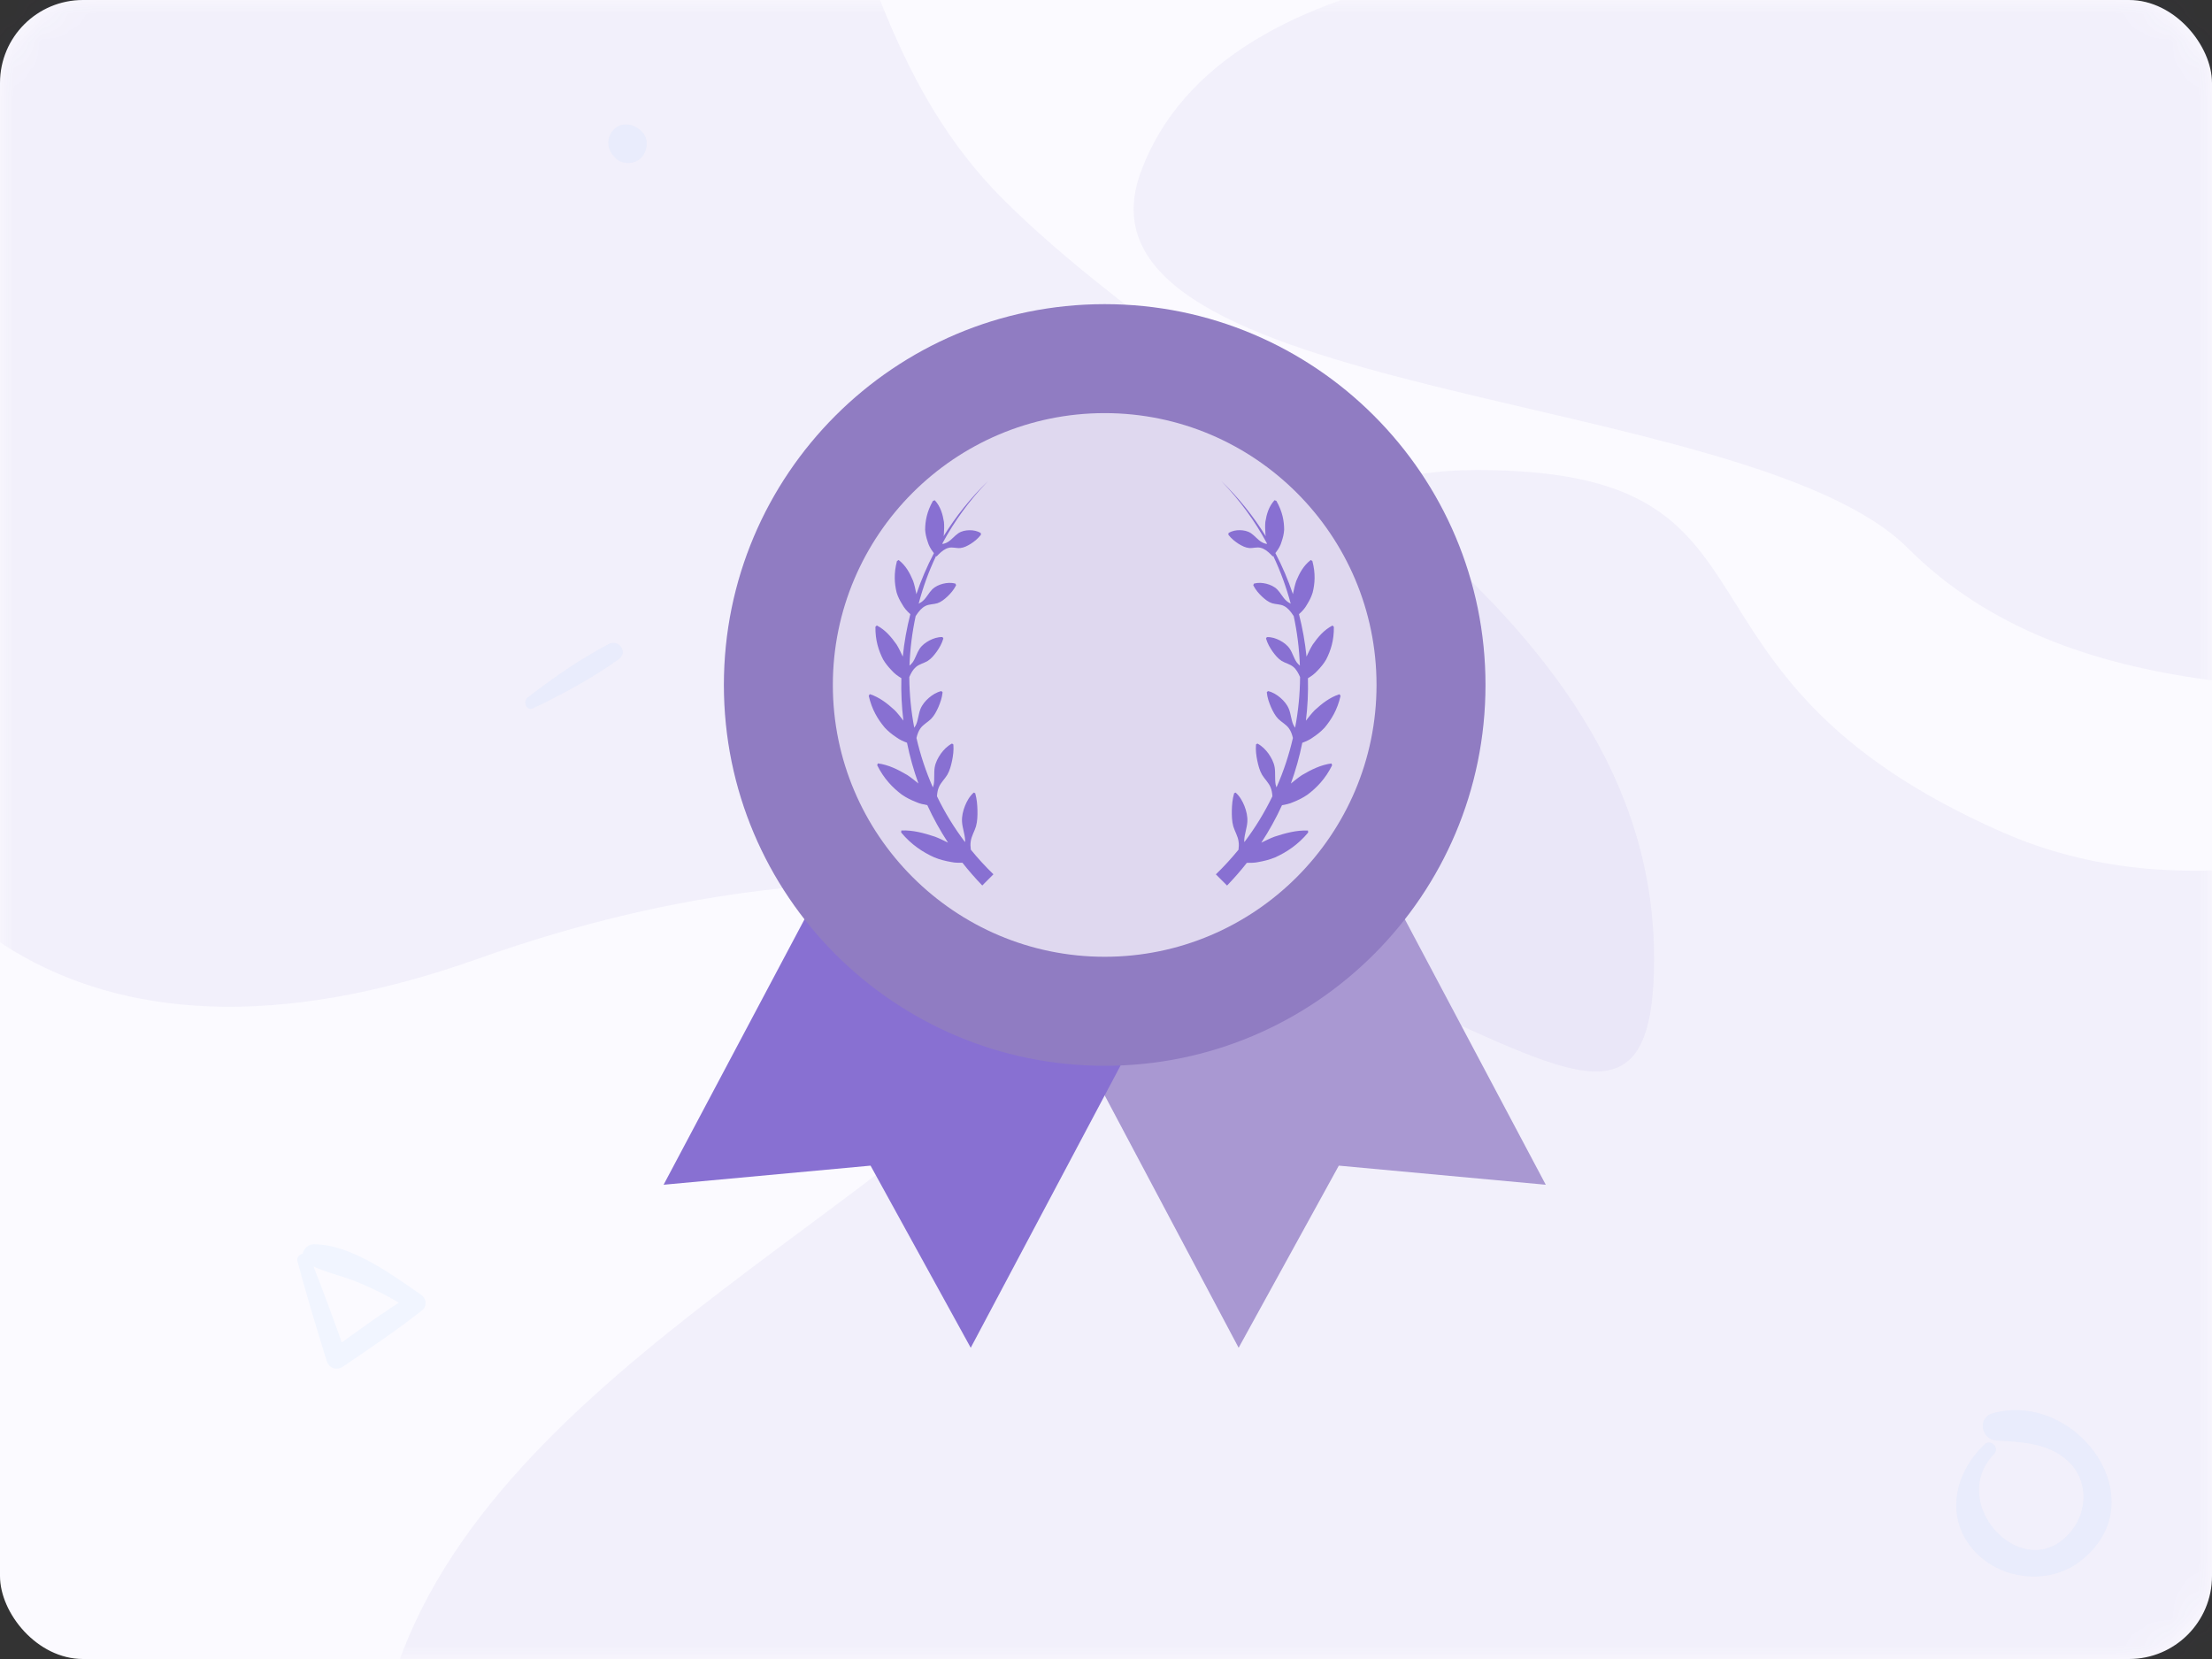 <svg width="80" height="60" viewBox="0 0 80 60" fill="none" xmlns="http://www.w3.org/2000/svg">
<rect x="0" y="0" width="80" height="60" fill="#333333" stroke="none"/>
<rect width="80" height="60" rx="3" fill="#FBFAFF"/>
<mask id="mask0" mask-type="alpha" maskUnits="userSpaceOnUse" x="0" y="0" width="80" height="60">
<rect width="80" height="60" rx="3" fill="white"/>
</mask>
<g mask="url(#mask0)">
<path opacity="0.05" d="M66.749 -2C58.499 -2 44.249 -2 41.249 6.25C38.249 14.5 63.193 14.016 68.999 19.823C74.806 25.629 84.168 25 92.999 25C101.831 25 100.157 34.734 107.249 33.25C114.341 31.766 107.999 24.332 110.249 19.823C110.249 15.619 110.249 -2 110.249 -2C110.249 -2 80.624 -2 66.749 -2Z" fill="#4F2DA7"/>
<path opacity="0.05" d="M17.286 34.675C46.733 24.205 59.821 47.763 59.821 34.675C59.821 21.587 44.116 15.043 36.263 7.191C28.41 -0.662 31.847 -13.75 19.903 -13.75C7.96 -13.75 13.977 -6.413 0.926 -0.662C-12.125 5.089 -12.162 45.145 17.286 34.675Z" fill="#4F2DA7"/>
<path opacity="0.05" d="M56.036 65.425C26.588 54.955 13.5 78.513 13.5 65.425C13.5 52.337 29.206 45.793 37.058 37.941C44.911 30.088 41.474 17 53.418 17C65.362 17 59.344 24.337 72.395 30.088C85.447 35.839 98.571 20.926 98.571 37.941C98.571 54.955 85.483 75.895 56.036 65.425Z" fill="#4F2DA7"/>
<path d="M47.662 27.318L55.905 42.848L48.42 42.157L44.797 48.744L36.554 33.214L47.662 27.318Z" fill="#A998D2"/>
<path d="M32.243 27.318L24 42.848L31.485 42.157L35.108 48.744L43.351 33.214L32.243 27.318Z" fill="#8870D2"/>
<path d="M39.952 38.546C32.346 38.546 26.18 32.379 26.18 24.773C26.18 17.166 32.346 11 39.952 11C47.559 11 53.725 17.166 53.725 24.773C53.725 32.379 47.559 38.546 39.952 38.546Z" fill="#907CC2"/>
<path d="M39.952 34.603C45.374 34.603 49.784 30.192 49.784 24.772C49.784 19.352 45.374 14.941 39.952 14.941C34.531 14.941 30.121 19.353 30.121 24.773C30.121 30.193 34.531 34.603 39.952 34.603Z" fill="#DFD8EF"/>
<path d="M44.689 28.665C44.844 28.805 44.935 28.973 45.007 29.15C45.075 29.328 45.125 29.516 45.112 29.726C45.098 29.937 45.011 30.169 45 30.378C44.997 30.405 45.004 30.431 45.003 30.457C45.4 29.933 45.738 29.378 46.018 28.799C46.011 28.683 45.993 28.572 45.951 28.474C45.882 28.304 45.737 28.176 45.645 28.022C45.554 27.867 45.51 27.69 45.471 27.509C45.435 27.326 45.407 27.141 45.425 26.924C45.441 26.913 45.459 26.903 45.475 26.891C45.651 26.984 45.773 27.115 45.879 27.259C45.98 27.406 46.068 27.564 46.101 27.757C46.131 27.952 46.101 28.182 46.135 28.372C46.141 28.409 46.157 28.441 46.167 28.476C46.422 27.898 46.62 27.299 46.76 26.689C46.728 26.557 46.685 26.434 46.613 26.338C46.514 26.2 46.349 26.118 46.23 26C46.114 25.88 46.037 25.729 45.966 25.571C45.898 25.409 45.836 25.244 45.815 25.036C45.829 25.022 45.843 25.008 45.858 24.994C46.042 25.037 46.182 25.13 46.31 25.238C46.435 25.348 46.547 25.475 46.616 25.644C46.684 25.815 46.699 26.034 46.77 26.2C46.788 26.244 46.816 26.279 46.839 26.319C46.955 25.715 47.015 25.101 47.019 24.486C46.956 24.341 46.883 24.209 46.777 24.121C46.657 24.018 46.487 23.985 46.353 23.903C46.221 23.82 46.121 23.695 46.025 23.564C45.932 23.429 45.845 23.286 45.787 23.092C45.797 23.075 45.808 23.058 45.819 23.041C46 23.036 46.148 23.091 46.287 23.161C46.424 23.235 46.554 23.325 46.649 23.469C46.745 23.614 46.799 23.816 46.897 23.953C46.93 24.001 46.972 24.036 47.012 24.074C46.99 23.474 46.916 22.874 46.789 22.282C46.783 22.272 46.777 22.264 46.771 22.255C46.675 22.109 46.569 21.981 46.436 21.916C46.305 21.847 46.142 21.86 46.003 21.816C45.865 21.77 45.749 21.675 45.636 21.57C45.525 21.462 45.417 21.345 45.327 21.169C45.334 21.15 45.34 21.13 45.347 21.11C45.513 21.061 45.659 21.079 45.801 21.112C45.941 21.15 46.078 21.205 46.194 21.32C46.31 21.437 46.399 21.617 46.516 21.721C46.567 21.77 46.622 21.801 46.68 21.832C46.524 21.244 46.313 20.666 46.049 20.106C46.044 20.113 46.038 20.119 46.033 20.126C46.011 20.102 45.987 20.08 45.965 20.056C45.847 19.939 45.724 19.841 45.591 19.812C45.458 19.777 45.312 19.831 45.178 19.82C45.043 19.808 44.918 19.743 44.793 19.667C44.669 19.585 44.547 19.494 44.426 19.341C44.427 19.32 44.43 19.298 44.431 19.278C44.571 19.192 44.707 19.174 44.844 19.174C44.98 19.178 45.115 19.2 45.245 19.285C45.375 19.373 45.495 19.527 45.623 19.601C45.685 19.639 45.751 19.662 45.818 19.676C45.815 19.663 45.815 19.651 45.813 19.638C45.383 18.84 44.837 18.086 44.172 17.4C44.801 18.007 45.336 18.678 45.777 19.392C45.776 19.37 45.767 19.346 45.767 19.324C45.756 19.171 45.749 19.019 45.763 18.875C45.809 18.593 45.886 18.32 46.095 18.09C46.117 18.098 46.14 18.107 46.162 18.115C46.384 18.505 46.442 18.846 46.443 19.158C46.434 19.31 46.399 19.449 46.353 19.583C46.316 19.721 46.247 19.842 46.162 19.954C46.15 19.971 46.138 19.986 46.126 20.003C46.378 20.483 46.59 20.981 46.761 21.49C46.763 21.485 46.761 21.479 46.763 21.473C46.797 21.316 46.83 21.157 46.881 21.009C46.999 20.725 47.143 20.455 47.405 20.253C47.425 20.266 47.444 20.279 47.464 20.292C47.583 20.741 47.555 21.108 47.474 21.431C47.427 21.587 47.355 21.725 47.275 21.855C47.202 21.99 47.101 22.104 46.988 22.204C46.985 22.206 46.981 22.21 46.979 22.212C47.108 22.717 47.2 23.23 47.252 23.748C47.322 23.596 47.393 23.445 47.478 23.309C47.669 23.038 47.88 22.784 48.192 22.622C48.208 22.638 48.225 22.655 48.241 22.672C48.248 23.159 48.127 23.531 47.964 23.85C47.876 24.002 47.768 24.131 47.654 24.249C47.553 24.364 47.432 24.452 47.303 24.53C47.316 25.041 47.293 25.554 47.23 26.064C47.334 25.932 47.437 25.798 47.55 25.684C47.813 25.443 48.092 25.221 48.446 25.107C48.459 25.127 48.47 25.147 48.483 25.167C48.37 25.666 48.151 26.026 47.903 26.32C47.774 26.459 47.631 26.57 47.484 26.668C47.366 26.757 47.234 26.813 47.099 26.864C46.999 27.362 46.861 27.854 46.686 28.338C46.819 28.232 46.95 28.123 47.088 28.032C47.421 27.837 47.762 27.663 48.154 27.611C48.162 27.633 48.169 27.656 48.178 27.678C47.936 28.166 47.62 28.49 47.288 28.74C47.119 28.857 46.943 28.941 46.765 29.012C46.635 29.071 46.5 29.097 46.365 29.122C46.153 29.586 45.902 30.04 45.617 30.476C45.775 30.401 45.932 30.32 46.09 30.261C46.487 30.132 46.885 30.02 47.304 30.037C47.307 30.062 47.309 30.086 47.312 30.11C46.937 30.559 46.523 30.824 46.112 31.011C45.906 31.095 45.7 31.144 45.494 31.18C45.36 31.209 45.227 31.204 45.094 31.206C44.872 31.489 44.633 31.762 44.378 32.027C44.243 31.892 44.108 31.757 43.973 31.622C44.267 31.339 44.539 31.04 44.792 30.731C44.805 30.63 44.81 30.532 44.795 30.438C44.771 30.241 44.659 30.071 44.604 29.887C44.552 29.702 44.549 29.506 44.551 29.308C44.557 29.108 44.57 28.909 44.634 28.688C44.651 28.679 44.67 28.672 44.689 28.665Z" fill="#8870D2"/>
<path d="M35.215 28.665C35.061 28.805 34.97 28.973 34.898 29.15C34.83 29.328 34.78 29.516 34.793 29.726C34.807 29.937 34.893 30.169 34.905 30.378C34.907 30.405 34.9 30.431 34.902 30.457C34.505 29.933 34.166 29.378 33.887 28.799C33.894 28.682 33.911 28.572 33.954 28.474C34.023 28.304 34.168 28.176 34.26 28.022C34.35 27.867 34.395 27.69 34.434 27.509C34.47 27.326 34.498 27.141 34.48 26.924C34.464 26.913 34.446 26.903 34.43 26.891C34.254 26.984 34.132 27.115 34.026 27.259C33.925 27.406 33.837 27.564 33.804 27.757C33.773 27.952 33.804 28.182 33.77 28.372C33.764 28.409 33.748 28.441 33.738 28.476C33.483 27.898 33.285 27.299 33.145 26.689C33.176 26.557 33.22 26.434 33.292 26.338C33.391 26.2 33.556 26.118 33.674 26C33.791 25.88 33.868 25.729 33.939 25.571C34.007 25.409 34.069 25.244 34.09 25.036C34.076 25.022 34.061 25.008 34.047 24.994C33.863 25.037 33.723 25.13 33.595 25.238C33.47 25.348 33.358 25.475 33.288 25.644C33.221 25.815 33.206 26.034 33.135 26.2C33.117 26.244 33.089 26.279 33.065 26.319C32.95 25.715 32.89 25.101 32.886 24.486C32.949 24.341 33.022 24.209 33.128 24.121C33.248 24.018 33.418 23.985 33.552 23.903C33.684 23.82 33.784 23.695 33.88 23.564C33.973 23.429 34.06 23.286 34.118 23.092C34.107 23.075 34.097 23.058 34.086 23.04C33.904 23.036 33.757 23.091 33.618 23.161C33.481 23.235 33.351 23.325 33.255 23.469C33.16 23.614 33.105 23.816 33.008 23.953C32.974 24.001 32.933 24.036 32.893 24.074C32.914 23.474 32.989 22.874 33.116 22.282C33.122 22.272 33.128 22.264 33.134 22.255C33.229 22.109 33.336 21.981 33.469 21.916C33.6 21.847 33.763 21.86 33.902 21.816C34.04 21.77 34.156 21.675 34.269 21.57C34.38 21.462 34.487 21.345 34.578 21.169C34.571 21.15 34.565 21.13 34.558 21.11C34.392 21.061 34.245 21.079 34.104 21.112C33.963 21.15 33.827 21.205 33.711 21.32C33.595 21.437 33.506 21.617 33.389 21.721C33.338 21.77 33.282 21.801 33.225 21.832C33.378 21.245 33.588 20.667 33.854 20.107C33.858 20.114 33.864 20.12 33.869 20.127C33.892 20.103 33.915 20.081 33.938 20.057C34.056 19.94 34.178 19.842 34.312 19.813C34.445 19.779 34.59 19.832 34.725 19.821C34.859 19.809 34.984 19.744 35.109 19.668C35.233 19.586 35.356 19.495 35.476 19.342C35.475 19.321 35.473 19.3 35.472 19.279C35.331 19.193 35.196 19.176 35.059 19.176C34.923 19.179 34.787 19.202 34.657 19.287C34.528 19.374 34.407 19.529 34.28 19.602C34.217 19.641 34.151 19.663 34.085 19.677C34.087 19.665 34.089 19.652 34.09 19.641C34.519 18.843 35.066 18.089 35.73 17.402C35.101 18.01 34.566 18.68 34.125 19.394C34.126 19.373 34.136 19.348 34.136 19.327C34.146 19.173 34.153 19.021 34.139 18.877C34.093 18.595 34.017 18.322 33.808 18.092C33.785 18.101 33.763 18.109 33.74 18.117C33.519 18.508 33.461 18.849 33.459 19.16C33.469 19.312 33.503 19.452 33.549 19.585C33.587 19.723 33.655 19.845 33.74 19.957C33.752 19.973 33.764 19.989 33.777 20.005C33.525 20.485 33.312 20.983 33.141 21.492C33.14 21.487 33.141 21.482 33.14 21.476C33.108 21.316 33.075 21.157 33.024 21.009C32.906 20.725 32.762 20.455 32.5 20.253C32.48 20.266 32.46 20.278 32.44 20.291C32.321 20.739 32.349 21.106 32.428 21.43C32.475 21.585 32.547 21.724 32.628 21.853C32.701 21.989 32.801 22.102 32.914 22.203C32.918 22.205 32.921 22.209 32.924 22.211C32.794 22.716 32.702 23.229 32.65 23.747C32.58 23.595 32.51 23.444 32.425 23.308C32.233 23.037 32.022 22.783 31.711 22.62C31.694 22.637 31.678 22.653 31.661 22.67C31.654 23.156 31.776 23.529 31.938 23.848C32.027 24 32.134 24.128 32.249 24.247C32.349 24.362 32.471 24.45 32.599 24.527C32.586 25.038 32.61 25.552 32.672 26.061C32.569 25.929 32.466 25.796 32.353 25.681C32.09 25.441 31.811 25.219 31.457 25.104C31.444 25.125 31.432 25.145 31.419 25.165C31.532 25.664 31.752 26.024 32 26.317C32.128 26.457 32.271 26.568 32.419 26.666C32.537 26.754 32.669 26.811 32.803 26.862C32.904 27.36 33.042 27.852 33.216 28.335C33.083 28.229 32.952 28.121 32.814 28.03C32.481 27.835 32.14 27.66 31.748 27.609C31.74 27.631 31.733 27.653 31.725 27.676C31.967 28.163 32.283 28.488 32.615 28.738C32.783 28.855 32.959 28.939 33.137 29.009C33.267 29.068 33.403 29.094 33.537 29.119C33.75 29.584 34 30.037 34.286 30.474C34.127 30.398 33.971 30.318 33.812 30.259C33.416 30.129 33.017 30.017 32.598 30.035C32.596 30.06 32.593 30.083 32.591 30.108C32.965 30.556 33.379 30.822 33.79 31.008C33.996 31.092 34.203 31.142 34.408 31.177C34.543 31.207 34.675 31.202 34.808 31.203C35.03 31.486 35.27 31.76 35.525 32.025C35.659 31.89 35.795 31.754 35.929 31.62C35.636 31.337 35.363 31.038 35.111 30.729C35.097 30.627 35.093 30.529 35.107 30.436C35.132 30.239 35.244 30.069 35.298 29.885C35.35 29.7 35.354 29.504 35.351 29.305C35.345 29.106 35.332 28.907 35.269 28.686C35.253 28.679 35.234 28.672 35.215 28.665Z" fill="#8870D2"/>
<path opacity="0.05" d="M19.277 25.617C20.336 25.111 21.421 24.527 22.376 23.842C22.726 23.59 22.381 23.1 22.012 23.295C20.992 23.829 19.996 24.52 19.088 25.223C18.901 25.363 19.036 25.731 19.277 25.617Z" fill="#3792FC"/>
<path opacity="0.05" d="M23.197 4.744C23.176 4.726 23.158 4.708 23.137 4.692C22.875 4.459 22.444 4.414 22.19 4.692C21.933 4.972 21.941 5.359 22.19 5.639C22.208 5.66 22.226 5.678 22.242 5.699C22.475 5.964 22.96 5.956 23.197 5.699C23.43 5.442 23.477 4.993 23.197 4.744Z" fill="#3792FC"/>
<path opacity="0.05" d="M71.765 52.243C70.725 53.242 70.331 54.796 71.322 55.998C72.254 57.13 74.066 57.366 75.23 56.467C78.049 54.291 75.11 50.282 72.072 51.111C71.508 51.265 71.649 52.069 72.204 52.098C73.091 52.148 74.045 52.181 74.754 52.807C75.516 53.474 75.533 54.606 74.907 55.377C73.249 57.412 70.372 54.415 72.113 52.591C72.337 52.363 71.997 52.023 71.765 52.243Z" fill="#3792FC"/>
<path opacity="0.05" d="M10.757 45.614C11.082 46.821 11.438 48.014 11.812 49.207C11.901 49.493 12.172 49.584 12.42 49.415C13.39 48.755 14.357 48.109 15.278 47.379C15.455 47.238 15.416 46.955 15.243 46.835C14.166 46.098 12.716 45.007 11.35 45C11.004 44.996 10.761 45.487 11.114 45.688C11.664 46.006 12.324 46.119 12.914 46.362C13.591 46.645 14.265 46.976 14.865 47.404C14.88 47.206 14.894 47.008 14.904 46.81C13.877 47.442 12.91 48.152 11.936 48.858C12.127 48.896 12.321 48.935 12.511 48.974C12.095 47.795 11.668 46.627 11.206 45.466C11.107 45.222 10.69 45.356 10.757 45.614Z" fill="#3792FC"/>
</g>
</svg>
